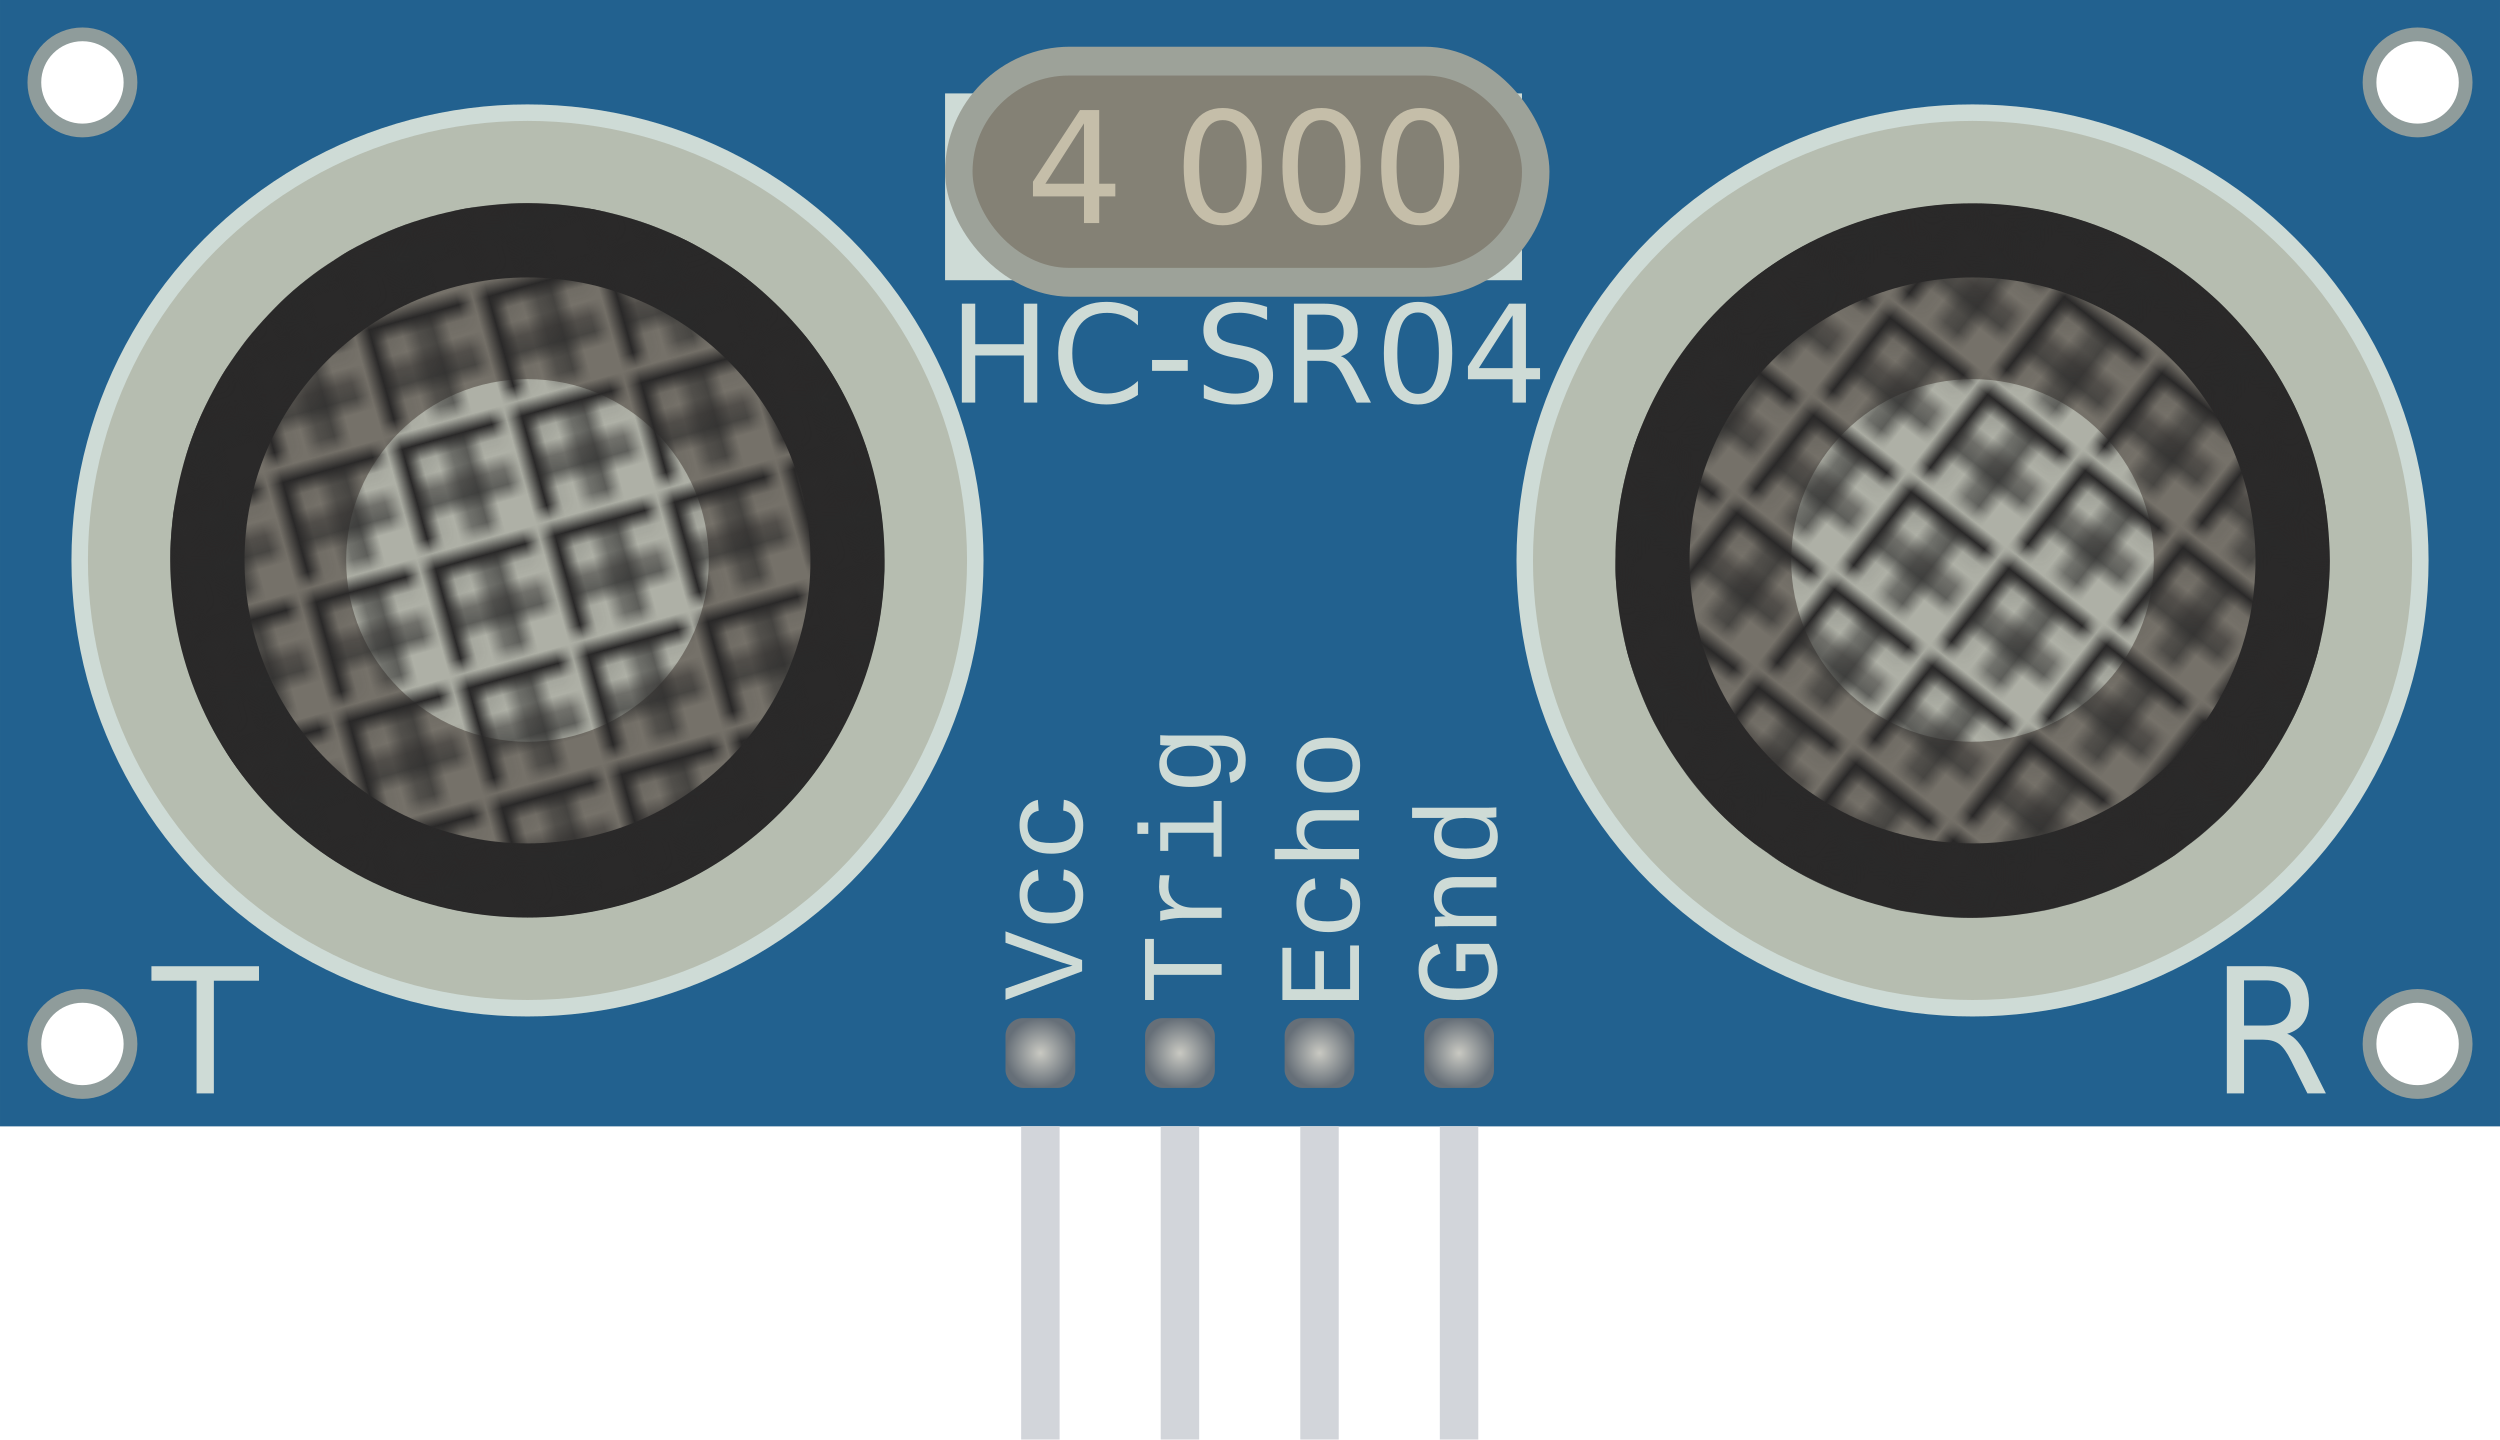 <?xml version="1.0" encoding="UTF-8" standalone="no"?>
<!-- Created with Inkscape (http://www.inkscape.org/) -->

<svg
   xmlns:dc="http://purl.org/dc/elements/1.1/"
   xmlns:cc="http://creativecommons.org/ns#"
   xmlns:rdf="http://www.w3.org/1999/02/22-rdf-syntax-ns#"
   xmlns:svg="http://www.w3.org/2000/svg"
   xmlns="http://www.w3.org/2000/svg"
   xmlns:xlink="http://www.w3.org/1999/xlink"
   xmlns:sodipodi="http://sodipodi.sourceforge.net/DTD/sodipodi-0.dtd"
   xmlns:inkscape="http://www.inkscape.org/namespaces/inkscape"
   id="svg4190"
   version="1.1"
   inkscape:version="0.91 r"
   width="45.5mm"
   height="26.2mm"
   viewBox="0 0 161.22 92.835"
   sodipodi:docname="hc-sr04.svg">
  <defs
     id="defs4194">
    <pattern
       inkscape:collect="always"
       xlink:href="#pattern6139"
       id="pattern6147"
       patternTransform="translate(48.728,106.376)" />
    <linearGradient
       inkscape:collect="always"
       id="linearGradient6045">
      <stop
         style="stop-color:#c9c9c2;stop-opacity:1"
         offset="0"
         id="stop6047" />
      <stop
         style="stop-color:#666f78;stop-opacity:1"
         offset="1"
         id="stop6049" />
    </linearGradient>
    <radialGradient
       inkscape:collect="always"
       xlink:href="#linearGradient6045"
       id="radialGradient6051"
       cx="67.093"
       cy="394.02"
       fx="67.093"
       fy="394.02"
       r="2.25"
       gradientUnits="userSpaceOnUse"
       gradientTransform="translate(0,-326.112)" />
    <radialGradient
       inkscape:collect="always"
       xlink:href="#linearGradient6045"
       id="radialGradient6059"
       cx="76.093"
       cy="394.02"
       fx="76.093"
       fy="394.02"
       r="2.25"
       gradientUnits="userSpaceOnUse"
       gradientTransform="translate(0,-326.112)" />
    <radialGradient
       inkscape:collect="always"
       xlink:href="#linearGradient6045"
       id="radialGradient6067"
       cx="85.093"
       cy="394.02"
       fx="85.093"
       fy="394.02"
       r="2.25"
       gradientUnits="userSpaceOnUse"
       gradientTransform="translate(0,-326.112)" />
    <radialGradient
       inkscape:collect="always"
       xlink:href="#linearGradient6045"
       id="radialGradient6075"
       cx="94.093"
       cy="394.02"
       fx="94.093"
       fy="394.02"
       r="2.25"
       gradientUnits="userSpaceOnUse"
       gradientTransform="translate(0,-326.112)" />
    <pattern
       patternUnits="userSpaceOnUse"
       width="7.087"
       height="7.087"
       patternTransform="translate(-7.087,398.75)"
       id="pattern6139">
      <rect
         y="0"
         x="0"
         height="7.087"
         width="1.063"
         id="rect6088"
         style="opacity:1;fill:#2a2929;fill-opacity:1;fill-rule:nonzero;stroke:none;stroke-width:0.4;stroke-linecap:butt;stroke-linejoin:miter;stroke-miterlimit:4;stroke-dasharray:none;stroke-opacity:1" />
      <rect
         y="6.1035156e-05"
         x="3.543"
         height="7.087"
         width="1.063"
         id="rect6088-5"
         style="opacity:1;fill:#2a2929;fill-opacity:1;fill-rule:nonzero;stroke:none;stroke-width:0.4;stroke-linecap:butt;stroke-linejoin:miter;stroke-miterlimit:4;stroke-dasharray:none;stroke-opacity:1" />
      <rect
         y="6.1035156e-05"
         x="0"
         height="1.063"
         width="7.087"
         id="rect6123"
         style="opacity:1;fill:#2a2929;fill-opacity:1;fill-rule:nonzero;stroke:none;stroke-width:0.4;stroke-linecap:butt;stroke-linejoin:miter;stroke-miterlimit:4;stroke-dasharray:none;stroke-opacity:1" />
      <rect
         y="3.543"
         x="0"
         height="1.063"
         width="7.087"
         id="rect6125"
         style="opacity:1;fill:#2a2929;fill-opacity:1;fill-rule:nonzero;stroke:none;stroke-width:0.4;stroke-linecap:butt;stroke-linejoin:miter;stroke-miterlimit:4;stroke-dasharray:none;stroke-opacity:1" />
    </pattern>
    <pattern
       inkscape:collect="always"
       xlink:href="#pattern6139-8"
       id="pattern6147-3"
       patternTransform="translate(148.058,12.421)" />
    <pattern
       patternUnits="userSpaceOnUse"
       width="7.087"
       height="7.087"
       patternTransform="translate(-7.087,398.75)"
       id="pattern6139-8">
      <rect
         y="0"
         x="0"
         height="7.087"
         width="1.063"
         id="rect6088-7"
         style="opacity:1;fill:#2a2929;fill-opacity:1;fill-rule:nonzero;stroke:none;stroke-width:0.4;stroke-linecap:butt;stroke-linejoin:miter;stroke-miterlimit:4;stroke-dasharray:none;stroke-opacity:1" />
      <rect
         y="6.1035156e-05"
         x="3.543"
         height="7.087"
         width="1.063"
         id="rect6088-5-9"
         style="opacity:1;fill:#2a2929;fill-opacity:1;fill-rule:nonzero;stroke:none;stroke-width:0.4;stroke-linecap:butt;stroke-linejoin:miter;stroke-miterlimit:4;stroke-dasharray:none;stroke-opacity:1" />
      <rect
         y="6.1035156e-05"
         x="0"
         height="1.063"
         width="7.087"
         id="rect6123-8"
         style="opacity:1;fill:#2a2929;fill-opacity:1;fill-rule:nonzero;stroke:none;stroke-width:0.4;stroke-linecap:butt;stroke-linejoin:miter;stroke-miterlimit:4;stroke-dasharray:none;stroke-opacity:1" />
      <rect
         y="3.543"
         x="0"
         height="1.063"
         width="7.087"
         id="rect6125-8"
         style="opacity:1;fill:#2a2929;fill-opacity:1;fill-rule:nonzero;stroke:none;stroke-width:0.4;stroke-linecap:butt;stroke-linejoin:miter;stroke-miterlimit:4;stroke-dasharray:none;stroke-opacity:1" />
    </pattern>
  </defs>
  <sodipodi:namedview
     pagecolor="#ffffff"
     bordercolor="#666666"
     borderopacity="1"
     objecttolerance="10"
     gridtolerance="10"
     guidetolerance="10"
     inkscape:pageopacity="0"
     inkscape:pageshadow="2"
     inkscape:window-width="1920"
     inkscape:window-height="1028"
     id="namedview4192"
     showgrid="false"
     inkscape:document-units="mm"
     units="mm"
     fit-margin-top="0"
     fit-margin-left="0"
     fit-margin-right="0"
     fit-margin-bottom="0"
     inkscape:zoom="5.9523809"
     inkscape:cx="53.105998"
     inkscape:cy="41.212859"
     inkscape:window-x="0"
     inkscape:window-y="25"
     inkscape:window-maximized="1"
     inkscape:current-layer="svg4190" />
  <rect
     style="opacity:1;fill:#22618f;fill-opacity:1;fill-rule:nonzero;stroke:none;stroke-width:0.4;stroke-linecap:butt;stroke-linejoin:miter;stroke-miterlimit:4;stroke-dasharray:none;stroke-opacity:1"
     id="rect4200"
     width="161.22"
     height="72.638"
     x="0"
     y="0" />
  <circle
     style="opacity:1;fill:#cedbd6;fill-opacity:1;fill-rule:nonzero;stroke:none;stroke-width:0.4;stroke-linecap:butt;stroke-linejoin:miter;stroke-miterlimit:4;stroke-dasharray:none;stroke-opacity:1"
     id="path4232-0"
     cx="34.016"
     cy="36.142"
     r="29.409" />
  <g
     style="font-style:normal;font-variant:normal;font-weight:normal;font-stretch:normal;font-size:8.75px;line-height:100%;font-family:Sans;-inkscape-font-specification:'Sans, Normal';text-align:start;letter-spacing:0px;word-spacing:0px;writing-mode:lr-tb;text-anchor:start;fill:#cedbd6;fill-opacity:1;stroke:none;stroke-width:1px;stroke-linecap:butt;stroke-linejoin:miter;stroke-opacity:1"
     id="text4202"
     transform="translate(0,-326.112)">
    <path
       d="m 62.028,345.695 0.863,0 0,2.615 3.136,0 0,-2.615 0.863,0 0,6.379 -0.863,0 0,-3.038 -3.136,0 0,3.038 -0.863,0 0,-6.379 z"
       id="path4250"
       inkscape:connector-curvature="0" />
    <path
       d="m 73.384,346.186 0,0.91 q -0.436,-0.406 -0.931,-0.607 -0.491,-0.201 -1.047,-0.201 -1.094,0 -1.675,0.671 -0.581,0.666 -0.581,1.931 0,1.26 0.581,1.931 0.581,0.667 1.675,0.667 0.555,0 1.047,-0.201 0.496,-0.201 0.931,-0.607 l 0,0.901 q -0.453,0.308 -0.961,0.461 -0.504,0.154 -1.068,0.154 -1.448,0 -2.281,-0.884 -0.833,-0.889 -0.833,-2.422 0,-1.538 0.833,-2.422 0.833,-0.889 2.281,-0.889 0.573,0 1.077,0.154 0.508,0.15 0.953,0.453 z"
       id="path4252"
       inkscape:connector-curvature="0" />
    <path
       d="m 74.294,349.326 2.303,0 0,0.701 -2.303,0 0,-0.701 z"
       id="path4254"
       inkscape:connector-curvature="0" />
    <path
       d="m 81.711,345.904 0,0.842 q -0.491,-0.235 -0.927,-0.35 -0.436,-0.115 -0.842,-0.115 -0.705,0 -1.089,0.273 -0.38,0.273 -0.38,0.778 0,0.423 0.252,0.641 0.256,0.214 0.966,0.346 l 0.521,0.107 q 0.966,0.184 1.423,0.649 0.461,0.461 0.461,1.239 0,0.927 -0.624,1.406 -0.62,0.479 -1.82,0.479 -0.453,0 -0.966,-0.103 -0.508,-0.103 -1.055,-0.303 l 0,-0.889 q 0.526,0.295 1.03,0.444 0.504,0.15 0.991,0.15 0.739,0 1.141,-0.291 0.402,-0.291 0.402,-0.829 0,-0.47 -0.291,-0.735 -0.286,-0.265 -0.944,-0.397 l -0.526,-0.103 q -0.966,-0.192 -1.397,-0.602 -0.432,-0.41 -0.432,-1.141 0,-0.846 0.594,-1.333 0.598,-0.487 1.645,-0.487 0.449,0 0.914,0.081 0.466,0.081 0.953,0.244 z"
       id="path4256"
       inkscape:connector-curvature="0" />
    <path
       d="m 86.467,349.083 q 0.278,0.094 0.538,0.402 0.265,0.308 0.53,0.846 l 0.876,1.743 -0.927,0 -0.816,-1.636 q -0.316,-0.641 -0.615,-0.85 -0.295,-0.209 -0.807,-0.209 l -0.94,0 0,2.696 -0.863,0 0,-6.379 1.948,0 q 1.094,0 1.632,0.457 0.538,0.457 0.538,1.38 0,0.602 -0.282,1 -0.278,0.397 -0.812,0.551 z m -2.162,-2.679 0,2.264 1.085,0 q 0.624,0 0.94,-0.286 0.32,-0.291 0.32,-0.85 0,-0.56 -0.32,-0.842 -0.316,-0.286 -0.94,-0.286 l -1.085,0 z"
       id="path4258"
       inkscape:connector-curvature="0" />
    <path
       d="m 91.448,346.263 q -0.667,0 -1.004,0.658 -0.333,0.654 -0.333,1.97 0,1.312 0.333,1.97 0.338,0.654 1.004,0.654 0.671,0 1.004,-0.654 0.338,-0.658 0.338,-1.97 0,-1.316 -0.338,-1.97 -0.333,-0.658 -1.004,-0.658 z m 0,-0.684 q 1.072,0 1.636,0.85 0.568,0.846 0.568,2.461 0,1.611 -0.568,2.461 -0.564,0.846 -1.636,0.846 -1.072,0 -1.641,-0.846 -0.564,-0.85 -0.564,-2.461 0,-1.615 0.564,-2.461 0.568,-0.85 1.641,-0.85 z"
       id="path4260"
       inkscape:connector-curvature="0" />
    <path
       d="m 97.545,346.447 -2.179,3.405 2.179,0 0,-3.405 z m -0.226,-0.752 1.085,0 0,4.157 0.91,0 0,0.718 -0.91,0 0,1.504 -0.859,0 0,-1.504 -2.88,0 0,-0.833 2.653,-4.042 z"
       id="path4262"
       inkscape:connector-curvature="0" />
  </g>
  <g
     transform="matrix(0,-1,1,0,0,-326.112)"
     style="font-style:normal;font-variant:normal;font-weight:normal;font-stretch:normal;font-size:7.5px;line-height:100%;font-family:'Liberation Mono';-inkscape-font-specification:'Liberation Mono, Normal';text-align:start;letter-spacing:0px;word-spacing:0px;writing-mode:lr-tb;text-anchor:start;fill:#cedbd6;fill-opacity:1;stroke:none;stroke-width:1px;stroke-linecap:butt;stroke-linejoin:miter;stroke-opacity:1"
     id="text4206">
    <path
       d="m -388.025,69.783 -0.725,0 -1.849,-4.94 0.736,0 1.172,3.303 q 0.059,0.165 0.11,0.344 0.055,0.176 0.099,0.33 0.051,0.176 0.099,0.348 0.044,-0.165 0.095,-0.341 0.044,-0.15 0.099,-0.33 0.055,-0.179 0.114,-0.352 l 1.165,-3.303 0.736,0 -1.849,4.94 z"
       id="path4367"
       inkscape:connector-curvature="0" />
    <path
       d="m -385.663,67.798 q 0,-0.597 0.157,-0.992 0.157,-0.396 0.414,-0.63 0.26,-0.234 0.59,-0.33 0.33,-0.099 0.677,-0.099 0.359,0 0.641,0.092 0.282,0.092 0.483,0.253 0.205,0.157 0.333,0.374 0.128,0.216 0.176,0.465 l -0.703,0.051 q -0.059,-0.333 -0.293,-0.524 -0.234,-0.194 -0.666,-0.194 -0.315,0 -0.531,0.103 -0.212,0.099 -0.344,0.293 -0.128,0.19 -0.187,0.476 -0.055,0.282 -0.055,0.648 0,0.366 0.055,0.659 0.059,0.289 0.187,0.491 0.132,0.201 0.344,0.308 0.216,0.106 0.527,0.106 0.396,0 0.656,-0.194 0.26,-0.194 0.322,-0.593 l 0.696,0.044 q -0.033,0.245 -0.157,0.472 -0.125,0.227 -0.333,0.399 -0.209,0.172 -0.498,0.278 -0.289,0.103 -0.656,0.103 -0.502,0 -0.853,-0.157 -0.348,-0.157 -0.568,-0.432 -0.216,-0.278 -0.315,-0.652 -0.099,-0.377 -0.099,-0.817 z"
       id="path4369"
       inkscape:connector-curvature="0" />
    <path
       d="m -381.166,67.798 q 0,-0.597 0.157,-0.992 0.157,-0.396 0.414,-0.63 0.26,-0.234 0.59,-0.33 0.33,-0.099 0.677,-0.099 0.359,0 0.641,0.092 0.282,0.092 0.483,0.253 0.205,0.157 0.333,0.374 0.128,0.216 0.176,0.465 l -0.703,0.051 q -0.059,-0.333 -0.293,-0.524 -0.234,-0.194 -0.666,-0.194 -0.315,0 -0.531,0.103 -0.212,0.099 -0.344,0.293 -0.128,0.19 -0.187,0.476 -0.055,0.282 -0.055,0.648 0,0.366 0.055,0.659 0.059,0.289 0.187,0.491 0.132,0.201 0.344,0.308 0.216,0.106 0.527,0.106 0.396,0 0.656,-0.194 0.26,-0.194 0.322,-0.593 l 0.696,0.044 q -0.033,0.245 -0.157,0.472 -0.125,0.227 -0.333,0.399 -0.209,0.172 -0.498,0.278 -0.289,0.103 -0.656,0.103 -0.502,0 -0.853,-0.157 -0.348,-0.157 -0.568,-0.432 -0.216,-0.278 -0.315,-0.652 -0.099,-0.377 -0.099,-0.817 z"
       id="path4371"
       inkscape:connector-curvature="0" />
  </g>
  <g
     transform="matrix(0,-1,1,0,0,-326.112)"
     style="font-style:normal;font-variant:normal;font-weight:normal;font-stretch:normal;font-size:7.5px;line-height:100%;font-family:'Liberation Mono';-inkscape-font-specification:'Liberation Mono, Normal';text-align:start;letter-spacing:0px;word-spacing:0px;writing-mode:lr-tb;text-anchor:start;fill:#cedbd6;fill-opacity:1;stroke:none;stroke-width:1px;stroke-linecap:butt;stroke-linejoin:miter;stroke-opacity:1"
     id="text4210">
    <path
       d="m -388.282,74.412 0,4.369 -0.696,0 0,-4.369 -1.622,0 0,-0.571 3.94,0 0,0.571 -1.622,0 z"
       id="path4374"
       inkscape:connector-curvature="0" />
    <path
       d="m -382.555,75.419 q -0.172,-0.029 -0.363,-0.048 -0.187,-0.022 -0.414,-0.022 -0.308,0 -0.553,0.125 -0.245,0.125 -0.414,0.341 -0.168,0.212 -0.26,0.498 -0.088,0.286 -0.088,0.608 l 0,1.86 -0.659,0 0,-2.567 q 0,-0.205 -0.022,-0.417 -0.022,-0.212 -0.051,-0.399 -0.029,-0.19 -0.062,-0.341 -0.033,-0.15 -0.055,-0.238 l 0.626,0 q 0.026,0.088 0.051,0.201 0.029,0.114 0.055,0.238 0.026,0.121 0.044,0.245 0.018,0.125 0.026,0.231 l 0.018,0 q 0.103,-0.227 0.216,-0.41 0.114,-0.183 0.267,-0.311 0.157,-0.128 0.37,-0.198 0.212,-0.07 0.513,-0.07 0.205,0 0.403,0.018 0.198,0.018 0.352,0.044 l 0,0.612 z"
       id="path4376"
       inkscape:connector-curvature="0" />
    <path
       d="m -379.156,78.261 1.392,0 0,0.52 -3.596,0 0,-0.52 1.545,0 0,-2.922 -1.168,0 0,-0.52 1.827,0 0,3.442 z m -0.732,-4.211 0,-0.703 0.732,0 0,0.703 -0.732,0 z"
       id="path4378"
       inkscape:connector-curvature="0" />
    <path
       d="m -375.135,80.334 q -0.33,0 -0.582,-0.07 -0.249,-0.07 -0.432,-0.201 -0.179,-0.128 -0.293,-0.308 -0.11,-0.179 -0.157,-0.399 l 0.674,-0.092 q 0.062,0.275 0.267,0.421 0.209,0.15 0.546,0.15 0.209,0 0.374,-0.062 0.168,-0.062 0.286,-0.201 0.121,-0.135 0.183,-0.355 0.066,-0.22 0.066,-0.535 l 0,-0.71 -0.007,0 q -0.07,0.146 -0.179,0.286 -0.106,0.139 -0.26,0.245 -0.15,0.106 -0.352,0.172 -0.201,0.062 -0.465,0.062 -0.374,0 -0.637,-0.121 -0.264,-0.121 -0.432,-0.366 -0.168,-0.245 -0.249,-0.615 -0.077,-0.37 -0.077,-0.864 0,-0.48 0.077,-0.853 0.081,-0.374 0.253,-0.63 0.176,-0.26 0.454,-0.396 0.278,-0.135 0.681,-0.135 0.414,0 0.718,0.194 0.308,0.19 0.472,0.546 l 0.011,0 q 0,-0.092 0.004,-0.205 0.007,-0.114 0.011,-0.212 0.007,-0.103 0.015,-0.176 0.011,-0.073 0.015,-0.084 l 0.626,0 q -0.004,0.033 -0.007,0.114 -0.004,0.077 -0.007,0.187 -0.004,0.11 -0.007,0.245 0,0.132 0,0.275 l 0,3.025 q 0,0.831 -0.388,1.249 -0.388,0.421 -1.198,0.421 z m 0.93,-3.571 q 0,-0.414 -0.088,-0.703 -0.088,-0.289 -0.234,-0.469 -0.143,-0.183 -0.33,-0.264 -0.183,-0.081 -0.377,-0.081 -0.245,0 -0.425,0.084 -0.179,0.081 -0.297,0.264 -0.117,0.179 -0.172,0.469 -0.055,0.286 -0.055,0.699 0,0.428 0.055,0.714 0.055,0.286 0.168,0.458 0.117,0.172 0.293,0.245 0.179,0.07 0.421,0.07 0.194,0 0.381,-0.077 0.187,-0.081 0.333,-0.256 0.146,-0.176 0.234,-0.458 0.092,-0.286 0.092,-0.696 z"
       id="path4380"
       inkscape:connector-curvature="0" />
  </g>
  <g
     transform="matrix(0,-1,1,0,0,-326.112)"
     style="font-style:normal;font-variant:normal;font-weight:normal;font-stretch:normal;font-size:7.5px;line-height:100%;font-family:'Liberation Mono';-inkscape-font-specification:'Liberation Mono, Normal';text-align:start;letter-spacing:0px;word-spacing:0px;writing-mode:lr-tb;text-anchor:start;fill:#cedbd6;fill-opacity:1;stroke:none;stroke-width:1px;stroke-linecap:butt;stroke-linejoin:miter;stroke-opacity:1"
     id="text4214">
    <path
       d="m -390.6,87.639 0,-4.94 3.365,0 0,0.571 -2.666,0 0,1.545 2.446,0 0,0.564 -2.446,0 0,1.688 2.816,0 0,0.571 -3.516,0 z"
       id="path4383"
       inkscape:connector-curvature="0" />
    <path
       d="m -386.221,85.654 q 0,-0.597 0.157,-0.992 0.157,-0.396 0.414,-0.63 0.26,-0.234 0.59,-0.33 0.33,-0.099 0.677,-0.099 0.359,0 0.641,0.092 0.282,0.092 0.483,0.253 0.205,0.157 0.333,0.374 0.128,0.216 0.176,0.465 l -0.703,0.051 q -0.059,-0.333 -0.293,-0.524 -0.234,-0.194 -0.667,-0.194 -0.315,0 -0.531,0.103 -0.212,0.099 -0.344,0.293 -0.128,0.19 -0.187,0.476 -0.055,0.282 -0.055,0.648 0,0.366 0.055,0.659 0.059,0.289 0.187,0.491 0.132,0.201 0.344,0.308 0.216,0.106 0.527,0.106 0.396,0 0.656,-0.194 0.26,-0.194 0.322,-0.593 l 0.696,0.044 q -0.033,0.245 -0.157,0.472 -0.125,0.227 -0.333,0.399 -0.209,0.172 -0.498,0.278 -0.289,0.103 -0.656,0.103 -0.502,0 -0.853,-0.157 -0.348,-0.157 -0.568,-0.432 -0.216,-0.278 -0.315,-0.652 -0.099,-0.377 -0.099,-0.817 z"
       id="path4385"
       inkscape:connector-curvature="0" />
    <path
       d="m -381.522,82.205 0.663,0 0,1.428 q 0,0.183 -0.011,0.37 -0.011,0.183 -0.022,0.352 l 0.011,0 q 0.088,-0.172 0.205,-0.311 0.117,-0.139 0.267,-0.234 0.15,-0.099 0.341,-0.15 0.194,-0.055 0.428,-0.055 0.304,0 0.542,0.081 0.238,0.081 0.403,0.249 0.165,0.168 0.249,0.432 0.088,0.264 0.088,0.634 l 0,2.64 -0.663,0 0,-2.545 q 0,-0.293 -0.062,-0.48 -0.059,-0.19 -0.168,-0.3 -0.106,-0.114 -0.253,-0.157 -0.146,-0.044 -0.322,-0.044 -0.216,0 -0.406,0.084 -0.187,0.081 -0.33,0.238 -0.139,0.154 -0.22,0.385 -0.081,0.227 -0.081,0.524 l 0,2.296 -0.659,0 0,-5.435 z"
       id="path4387"
       inkscape:connector-curvature="0" />
    <path
       d="m -373.685,85.654 q 0,0.52 -0.125,0.908 -0.121,0.385 -0.352,0.641 -0.231,0.256 -0.564,0.385 -0.33,0.125 -0.747,0.125 -0.399,0 -0.725,-0.125 -0.322,-0.125 -0.553,-0.381 -0.227,-0.256 -0.352,-0.641 -0.125,-0.388 -0.125,-0.912 0,-1.022 0.461,-1.534 0.465,-0.516 1.315,-0.516 0.894,0 1.329,0.509 0.436,0.509 0.436,1.542 z m -0.692,0 q 0,-0.461 -0.081,-0.762 -0.077,-0.3 -0.22,-0.48 -0.139,-0.179 -0.333,-0.249 -0.194,-0.073 -0.428,-0.073 -0.238,0 -0.439,0.077 -0.201,0.073 -0.348,0.256 -0.143,0.179 -0.227,0.48 -0.081,0.3 -0.081,0.751 0,0.461 0.084,0.765 0.088,0.3 0.231,0.48 0.146,0.179 0.337,0.253 0.194,0.073 0.403,0.073 0.238,0 0.439,-0.07 0.205,-0.073 0.352,-0.253 0.146,-0.179 0.227,-0.483 0.084,-0.304 0.084,-0.765 z"
       id="path4389"
       inkscape:connector-curvature="0" />
  </g>
  <g
     transform="matrix(0,-1,1,0,0,-326.112)"
     style="font-style:normal;font-variant:normal;font-weight:normal;font-stretch:normal;font-size:7.5px;line-height:100%;font-family:'Liberation Mono';-inkscape-font-specification:'Liberation Mono, Normal';text-align:start;letter-spacing:0px;word-spacing:0px;writing-mode:lr-tb;text-anchor:start;fill:#cedbd6;fill-opacity:1;stroke:none;stroke-width:1px;stroke-linecap:butt;stroke-linejoin:miter;stroke-opacity:1"
     id="text4218">
    <path
       d="m -386.982,96.011 q -0.132,0.088 -0.308,0.187 -0.172,0.099 -0.385,0.183 -0.212,0.081 -0.465,0.135 -0.249,0.055 -0.535,0.055 -0.491,0 -0.853,-0.19 -0.363,-0.194 -0.601,-0.535 -0.238,-0.341 -0.355,-0.809 -0.117,-0.472 -0.117,-1.033 0,-0.612 0.114,-1.08 0.114,-0.472 0.352,-0.791 0.238,-0.322 0.604,-0.487 0.366,-0.165 0.868,-0.165 0.366,0 0.641,0.095 0.278,0.095 0.48,0.26 0.205,0.161 0.341,0.385 0.139,0.22 0.227,0.472 l -0.626,0.205 q -0.139,-0.403 -0.396,-0.623 -0.253,-0.223 -0.659,-0.223 -0.33,0 -0.56,0.128 -0.231,0.125 -0.377,0.374 -0.143,0.245 -0.209,0.612 -0.062,0.363 -0.062,0.839 0,0.981 0.308,1.49 0.311,0.509 0.941,0.509 0.176,0 0.326,-0.029 0.154,-0.033 0.275,-0.073 0.125,-0.044 0.212,-0.088 0.091,-0.048 0.139,-0.081 l 0,-1.23 -1.073,0 0,-0.586 1.754,0 0,2.095 z"
       id="path4392"
       inkscape:connector-curvature="0" />
    <path
       d="m -383.338,96.498 0,-2.545 q 0,-0.293 -0.062,-0.48 -0.059,-0.19 -0.168,-0.3 -0.106,-0.114 -0.253,-0.157 -0.146,-0.044 -0.322,-0.044 -0.216,0 -0.406,0.084 -0.187,0.081 -0.33,0.238 -0.139,0.154 -0.22,0.385 -0.081,0.227 -0.081,0.524 l 0,2.296 -0.659,0 0,-3.116 q 0,-0.125 -0.004,-0.26 0,-0.139 -0.004,-0.26 -0.004,-0.125 -0.007,-0.212 -0.004,-0.088 -0.007,-0.114 l 0.623,0 q 0.004,0.018 0.007,0.099 0.004,0.081 0.007,0.187 0.007,0.103 0.011,0.212 0.004,0.106 0.004,0.179 l 0.011,0 q 0.088,-0.172 0.205,-0.311 0.121,-0.139 0.275,-0.234 0.157,-0.099 0.352,-0.15 0.194,-0.055 0.436,-0.055 0.304,0 0.538,0.081 0.234,0.081 0.392,0.249 0.161,0.168 0.242,0.432 0.084,0.264 0.084,0.634 l 0,2.64 -0.663,0 z"
       id="path4394"
       inkscape:connector-curvature="0" />
    <path
       d="m -378.863,95.86 q -0.179,0.385 -0.476,0.56 -0.297,0.172 -0.74,0.172 -0.74,0 -1.088,-0.509 -0.348,-0.509 -0.348,-1.534 0,-2.073 1.436,-2.073 0.443,0 0.74,0.157 0.3,0.157 0.48,0.516 l 0.007,0 q 0,-0.018 -0.004,-0.095 0,-0.077 0,-0.168 0,-0.092 -0.004,-0.172 0,-0.084 0,-0.117 l 0,-1.534 0.659,0 0,4.618 q 0,0.143 0,0.275 0.004,0.132 0.007,0.242 0.004,0.11 0.007,0.19 0.004,0.077 0.007,0.11 l -0.63,0 q -0.004,-0.015 -0.011,-0.081 -0.007,-0.066 -0.015,-0.157 -0.004,-0.092 -0.007,-0.198 -0.004,-0.106 -0.004,-0.201 l -0.018,0 z m -1.97,-1.333 q 0,0.41 0.051,0.703 0.055,0.293 0.165,0.483 0.114,0.19 0.289,0.282 0.176,0.088 0.421,0.088 0.253,0 0.447,-0.088 0.198,-0.088 0.33,-0.278 0.136,-0.194 0.201,-0.502 0.07,-0.308 0.07,-0.747 0,-0.425 -0.07,-0.71 -0.066,-0.289 -0.198,-0.465 -0.132,-0.176 -0.326,-0.253 -0.194,-0.077 -0.447,-0.077 -0.234,0 -0.41,0.084 -0.176,0.084 -0.293,0.271 -0.114,0.187 -0.172,0.487 -0.059,0.297 -0.059,0.721 z"
       id="path4396"
       inkscape:connector-curvature="0" />
  </g>
  <g
     style="font-style:normal;font-variant:normal;font-weight:normal;font-stretch:normal;font-size:11.25px;line-height:100%;font-family:Sans;-inkscape-font-specification:'Sans, Normal';text-align:start;letter-spacing:0px;word-spacing:0px;writing-mode:lr-tb;text-anchor:start;fill:#cedbd6;fill-opacity:1;stroke:none;stroke-width:1px;stroke-linecap:butt;stroke-linejoin:miter;stroke-opacity:1"
     id="text4222"
     transform="translate(0,-326.112)">
    <path
       d="m 9.764,388.423 6.938,0 0,0.934 -2.911,0 0,7.267 -1.115,0 0,-7.267 -2.911,0 0,-0.934 z"
       id="path4326"
       inkscape:connector-curvature="0" />
  </g>
  <g
     style="font-style:normal;font-variant:normal;font-weight:normal;font-stretch:normal;font-size:11.25px;line-height:100%;font-family:Sans;-inkscape-font-specification:'Sans, Normal';text-align:start;letter-spacing:0px;word-spacing:0px;writing-mode:lr-tb;text-anchor:start;fill:#cedbd6;fill-opacity:1;stroke:none;stroke-width:1px;stroke-linecap:butt;stroke-linejoin:miter;stroke-opacity:1"
     id="text4226"
     transform="translate(0,-326.112)">
    <path
       d="m 147.494,392.779 q 0.357,0.121 0.692,0.516 0.341,0.396 0.681,1.088 l 1.126,2.241 -1.192,0 -1.049,-2.104 q -0.406,-0.824 -0.791,-1.093 -0.379,-0.269 -1.038,-0.269 l -1.208,0 0,3.466 -1.11,0 0,-8.201 2.505,0 q 1.406,0 2.098,0.588 0.692,0.588 0.692,1.774 0,0.775 -0.363,1.285 -0.357,0.511 -1.044,0.709 z m -2.78,-3.444 0,2.911 1.395,0 q 0.802,0 1.208,-0.368 0.412,-0.374 0.412,-1.093 0,-0.72 -0.412,-1.082 -0.406,-0.368 -1.208,-0.368 l -1.395,0 z"
       id="path4323"
       inkscape:connector-curvature="0" />
  </g>
  <rect
     style="opacity:1;fill:#cedbd6;fill-opacity:1;fill-rule:nonzero;stroke:none;stroke-width:0.4;stroke-linecap:butt;stroke-linejoin:miter;stroke-miterlimit:4;stroke-dasharray:none;stroke-opacity:1"
     id="rect4230"
     width="37.205"
     height="12.047"
     x="60.945"
     y="6.024" />
  <circle
     style="opacity:1;fill:#cedbd6;fill-opacity:1;fill-rule:nonzero;stroke:none;stroke-width:0.4;stroke-linecap:butt;stroke-linejoin:miter;stroke-miterlimit:4;stroke-dasharray:none;stroke-opacity:1"
     id="path4232"
     cx="127.205"
     cy="36.142"
     r="29.409" />
  <circle
     style="opacity:1;fill:#8f9c9b;fill-opacity:1;fill-rule:nonzero;stroke:none;stroke-width:0.4;stroke-linecap:butt;stroke-linejoin:miter;stroke-miterlimit:4;stroke-dasharray:none;stroke-opacity:1"
     id="path4264"
     cx="5.315"
     cy="67.323"
     r="3.543" />
  <circle
     style="opacity:1;fill:#8f9c9b;fill-opacity:1;fill-rule:nonzero;stroke:none;stroke-width:0.4;stroke-linecap:butt;stroke-linejoin:miter;stroke-miterlimit:4;stroke-dasharray:none;stroke-opacity:1"
     id="path4264-7"
     cx="5.315"
     cy="5.315"
     r="3.543" />
  <circle
     style="opacity:1;fill:#8f9c9b;fill-opacity:1;fill-rule:nonzero;stroke:none;stroke-width:0.4;stroke-linecap:butt;stroke-linejoin:miter;stroke-miterlimit:4;stroke-dasharray:none;stroke-opacity:1"
     id="path4264-0"
     cx="155.906"
     cy="67.323"
     r="3.543" />
  <circle
     style="opacity:1;fill:#8f9c9b;fill-opacity:1;fill-rule:nonzero;stroke:none;stroke-width:0.4;stroke-linecap:butt;stroke-linejoin:miter;stroke-miterlimit:4;stroke-dasharray:none;stroke-opacity:1"
     id="path4264-8"
     cx="155.906"
     cy="5.315"
     r="3.543" />
  <circle
     style="opacity:1;fill:#ffffff;fill-opacity:1;fill-rule:nonzero;stroke:none;stroke-width:0.4;stroke-linecap:butt;stroke-linejoin:miter;stroke-miterlimit:4;stroke-dasharray:none;stroke-opacity:1"
     id="path4293"
     cx="5.315"
     cy="67.323"
     r="2.657" />
  <circle
     style="opacity:1;fill:#ffffff;fill-opacity:1;fill-rule:nonzero;stroke:none;stroke-width:0.4;stroke-linecap:butt;stroke-linejoin:miter;stroke-miterlimit:4;stroke-dasharray:none;stroke-opacity:1"
     id="path4293-1"
     cx="5.315"
     cy="5.315"
     r="2.657" />
  <circle
     style="opacity:1;fill:#ffffff;fill-opacity:1;fill-rule:nonzero;stroke:none;stroke-width:0.4;stroke-linecap:butt;stroke-linejoin:miter;stroke-miterlimit:4;stroke-dasharray:none;stroke-opacity:1"
     id="path4293-11"
     cx="155.906"
     cy="5.315"
     r="2.657" />
  <circle
     style="opacity:1;fill:#ffffff;fill-opacity:1;fill-rule:nonzero;stroke:none;stroke-width:0.4;stroke-linecap:butt;stroke-linejoin:miter;stroke-miterlimit:4;stroke-dasharray:none;stroke-opacity:1"
     id="path4293-7"
     cx="155.906"
     cy="67.323"
     r="2.657" />
  <rect
     style="opacity:1;fill:url(#radialGradient6051);fill-opacity:1;fill-rule:nonzero;stroke:none;stroke-width:0.4;stroke-linecap:butt;stroke-linejoin:miter;stroke-miterlimit:4;stroke-dasharray:none;stroke-opacity:1"
     id="rect4328"
     width="4.5"
     height="4.5"
     x="64.843"
     y="65.657"
     ry="1.134" />
  <rect
     style="opacity:1;fill:url(#radialGradient6059);fill-opacity:1;fill-rule:nonzero;stroke:none;stroke-width:0.4;stroke-linecap:butt;stroke-linejoin:miter;stroke-miterlimit:4;stroke-dasharray:none;stroke-opacity:1"
     id="rect4328-1"
     width="4.5"
     height="4.5"
     x="73.843"
     y="65.657"
     ry="1.134" />
  <rect
     style="opacity:1;fill:url(#radialGradient6067);fill-opacity:1;fill-rule:nonzero;stroke:none;stroke-width:0.4;stroke-linecap:butt;stroke-linejoin:miter;stroke-miterlimit:4;stroke-dasharray:none;stroke-opacity:1"
     id="rect4328-1-4"
     width="4.5"
     height="4.5"
     x="82.843"
     y="65.657"
     ry="1.134" />
  <rect
     style="opacity:1;fill:url(#radialGradient6075);fill-opacity:1;fill-rule:nonzero;stroke:none;stroke-width:0.4;stroke-linecap:butt;stroke-linejoin:miter;stroke-miterlimit:4;stroke-dasharray:none;stroke-opacity:1"
     id="rect4328-1-46"
     width="4.5"
     height="4.5"
     x="91.843"
     y="65.657"
     ry="1.134" />
  <rect
     style="opacity:1;fill:#9da299;fill-opacity:1;fill-rule:nonzero;stroke:none;stroke-width:0.4;stroke-linecap:butt;stroke-linejoin:miter;stroke-miterlimit:4;stroke-dasharray:none;stroke-opacity:1"
     id="rect4398"
     width="38.976"
     height="16.122"
     x="60.945"
     y="3.012"
     ry="8.061" />
  <rect
     style="opacity:1;fill:#848175;fill-opacity:1;fill-rule:nonzero;stroke:none;stroke-width:0.4;stroke-linecap:butt;stroke-linejoin:miter;stroke-miterlimit:4;stroke-dasharray:none;stroke-opacity:1"
     id="rect4398-4"
     width="35.433"
     height="12.402"
     x="62.717"
     y="4.872"
     ry="6.201" />
  <g
     style="font-style:normal;font-variant:normal;font-weight:normal;font-stretch:normal;font-size:7.5px;line-height:100%;font-family:Sans;-inkscape-font-specification:'Sans, Normal';text-align:start;letter-spacing:0px;word-spacing:0px;writing-mode:lr-tb;text-anchor:start;fill:#c5bea9;fill-opacity:1;stroke:none;stroke-width:1px;stroke-linecap:butt;stroke-linejoin:miter;stroke-opacity:1"
     id="text4415"
     transform="translate(0,-326.112)">
    <path
       d="m 69.905,334.067 -2.49,3.892 2.49,0 0,-3.892 z m -0.259,-0.859 1.24,0 0,4.751 1.04,0 0,0.82 -1.04,0 0,1.719 -0.981,0 0,-1.719 -3.291,0 0,-0.952 3.032,-4.619 z"
       style="font-style:normal;font-variant:normal;font-weight:normal;font-stretch:normal;font-size:10px;line-height:100%;font-family:Sans;-inkscape-font-specification:'Sans, Normal';text-align:start;writing-mode:lr-tb;text-anchor:start"
       id="path4420"
       inkscape:connector-curvature="0" />
    <path
       d="m 78.855,333.858 q -0.762,0 -1.147,0.752 -0.381,0.747 -0.381,2.251 0,1.499 0.381,2.251 0.386,0.747 1.147,0.747 0.767,0 1.147,-0.747 0.386,-0.752 0.386,-2.251 0,-1.504 -0.386,-2.251 -0.381,-0.752 -1.147,-0.752 z m 0,-0.781 q 1.226,0 1.87,0.972 0.649,0.967 0.649,2.812 0,1.841 -0.649,2.812 -0.645,0.967 -1.87,0.967 -1.226,0 -1.875,-0.967 -0.645,-0.972 -0.645,-2.812 0,-1.846 0.645,-2.812 0.649,-0.972 1.875,-0.972 z"
       style="font-style:normal;font-variant:normal;font-weight:normal;font-stretch:normal;font-size:10px;line-height:100%;font-family:Sans;-inkscape-font-specification:'Sans, Normal';text-align:start;writing-mode:lr-tb;text-anchor:start"
       id="path4422"
       inkscape:connector-curvature="0" />
    <path
       d="m 85.223,333.858 q -0.762,0 -1.147,0.752 -0.381,0.747 -0.381,2.251 0,1.499 0.381,2.251 0.386,0.747 1.147,0.747 0.767,0 1.147,-0.747 0.386,-0.752 0.386,-2.251 0,-1.504 -0.386,-2.251 -0.381,-0.752 -1.147,-0.752 z m 0,-0.781 q 1.226,0 1.87,0.972 0.649,0.967 0.649,2.812 0,1.841 -0.649,2.812 -0.645,0.967 -1.87,0.967 -1.226,0 -1.875,-0.967 -0.645,-0.972 -0.645,-2.812 0,-1.846 0.645,-2.812 0.649,-0.972 1.875,-0.972 z"
       style="font-style:normal;font-variant:normal;font-weight:normal;font-stretch:normal;font-size:10px;line-height:100%;font-family:Sans;-inkscape-font-specification:'Sans, Normal';text-align:start;writing-mode:lr-tb;text-anchor:start"
       id="path4424"
       inkscape:connector-curvature="0" />
    <path
       d="m 91.59,333.858 q -0.762,0 -1.147,0.752 -0.381,0.747 -0.381,2.251 0,1.499 0.381,2.251 0.386,0.747 1.147,0.747 0.767,0 1.147,-0.747 0.386,-0.752 0.386,-2.251 0,-1.504 -0.386,-2.251 -0.381,-0.752 -1.147,-0.752 z m 0,-0.781 q 1.226,0 1.87,0.972 0.649,0.967 0.649,2.812 0,1.841 -0.649,2.812 -0.645,0.967 -1.87,0.967 -1.226,0 -1.875,-0.967 -0.645,-0.972 -0.645,-2.812 0,-1.846 0.645,-2.812 0.649,-0.972 1.875,-0.972 z"
       style="font-style:normal;font-variant:normal;font-weight:normal;font-stretch:normal;font-size:10px;line-height:100%;font-family:Sans;-inkscape-font-specification:'Sans, Normal';text-align:start;writing-mode:lr-tb;text-anchor:start"
       id="path4426"
       inkscape:connector-curvature="0" />
  </g>
  <circle
     style="opacity:1;fill:#b6bdb0;fill-opacity:1;fill-rule:nonzero;stroke:none;stroke-width:0.4;stroke-linecap:butt;stroke-linejoin:miter;stroke-miterlimit:4;stroke-dasharray:none;stroke-opacity:1"
     id="path4428"
     cx="34.016"
     cy="36.142"
     r="28.346" />
  <circle
     style="opacity:1;fill:#b6bdb0;fill-opacity:1;fill-rule:nonzero;stroke:none;stroke-width:0.4;stroke-linecap:butt;stroke-linejoin:miter;stroke-miterlimit:4;stroke-dasharray:none;stroke-opacity:1"
     id="path4428-1"
     cx="127.205"
     cy="36.142"
     r="28.346" />
  <circle
     style="opacity:1;fill:#2a2929;fill-opacity:1;fill-rule:nonzero;stroke:none;stroke-width:0.4;stroke-linecap:butt;stroke-linejoin:miter;stroke-miterlimit:4;stroke-dasharray:none;stroke-opacity:1"
     id="path4445"
     cx="34.016"
     cy="36.142"
     r="23.031" />
  <circle
     style="opacity:1;fill:#757169;fill-opacity:1;fill-rule:nonzero;stroke:none;stroke-width:0.4;stroke-linecap:butt;stroke-linejoin:miter;stroke-miterlimit:4;stroke-dasharray:none;stroke-opacity:1"
     id="path4462"
     cx="34.016"
     cy="36.142"
     r="18.248" />
  <circle
     style="opacity:1;fill:#aeb0a6;fill-opacity:1;fill-rule:nonzero;stroke:none;stroke-width:0.4;stroke-linecap:butt;stroke-linejoin:miter;stroke-miterlimit:4;stroke-dasharray:none;stroke-opacity:1"
     id="path4464"
     cx="34.016"
     cy="36.142"
     r="11.693" />
  <circle
     style="opacity:1;fill:url(#pattern6147);fill-opacity:1;fill-rule:nonzero;stroke:none;stroke-width:0.4;stroke-linecap:butt;stroke-linejoin:miter;stroke-miterlimit:4;stroke-dasharray:none;stroke-opacity:1"
     id="path4445-6"
     cx="23.085"
     cy="43.936"
     r="23.031"
     transform="matrix(0.963,-0.268,0.268,0.963,0,0)" />
  <circle
     style="opacity:1;fill:#2a2929;fill-opacity:1;fill-rule:nonzero;stroke:none;stroke-width:0.4;stroke-linecap:butt;stroke-linejoin:miter;stroke-miterlimit:4;stroke-dasharray:none;stroke-opacity:1"
     id="path4445-2"
     cx="127.205"
     cy="36.142"
     r="23.031" />
  <circle
     style="opacity:1;fill:#757169;fill-opacity:1;fill-rule:nonzero;stroke:none;stroke-width:0.4;stroke-linecap:butt;stroke-linejoin:miter;stroke-miterlimit:4;stroke-dasharray:none;stroke-opacity:1"
     id="path4462-0"
     cx="127.205"
     cy="36.142"
     r="18.248" />
  <circle
     style="opacity:1;fill:#aeb0a6;fill-opacity:1;fill-rule:nonzero;stroke:none;stroke-width:0.4;stroke-linecap:butt;stroke-linejoin:miter;stroke-miterlimit:4;stroke-dasharray:none;stroke-opacity:1"
     id="path4464-4"
     cx="127.205"
     cy="36.142"
     r="11.693" />
  <circle
     style="opacity:1;fill:url(#pattern6147-3);fill-opacity:1;fill-rule:nonzero;stroke:none;stroke-width:0.4;stroke-linecap:butt;stroke-linejoin:miter;stroke-miterlimit:4;stroke-dasharray:none;stroke-opacity:1"
     id="path4445-6-1"
     cx="122.415"
     cy="-50.018"
     r="23.031"
     transform="matrix(0.787,0.617,-0.617,0.787,0,0)" />
  <rect
     style="opacity:1;fill:#d2d5da;fill-opacity:1;fill-rule:nonzero;stroke:none;stroke-width:0.4;stroke-linecap:butt;stroke-linejoin:miter;stroke-miterlimit:4;stroke-dasharray:none;stroke-opacity:1"
     id="rect6182"
     width="2.48"
     height="20.197"
     x="65.852"
     y="72.638" />
  <rect
     style="opacity:1;fill:#d2d5da;fill-opacity:1;fill-rule:nonzero;stroke:none;stroke-width:0.4;stroke-linecap:butt;stroke-linejoin:miter;stroke-miterlimit:4;stroke-dasharray:none;stroke-opacity:1"
     id="rect6182-3"
     width="2.48"
     height="20.197"
     x="74.852"
     y="72.638" />
  <rect
     style="opacity:1;fill:#d2d5da;fill-opacity:1;fill-rule:nonzero;stroke:none;stroke-width:0.4;stroke-linecap:butt;stroke-linejoin:miter;stroke-miterlimit:4;stroke-dasharray:none;stroke-opacity:1"
     id="rect6182-4"
     width="2.48"
     height="20.197"
     x="83.852"
     y="72.638" />
  <rect
     style="opacity:1;fill:#d2d5da;fill-opacity:1;fill-rule:nonzero;stroke:none;stroke-width:0.4;stroke-linecap:butt;stroke-linejoin:miter;stroke-miterlimit:4;stroke-dasharray:none;stroke-opacity:1"
     id="rect6182-44"
     width="2.48"
     height="20.197"
     x="92.852"
     y="72.638" />
</svg>
